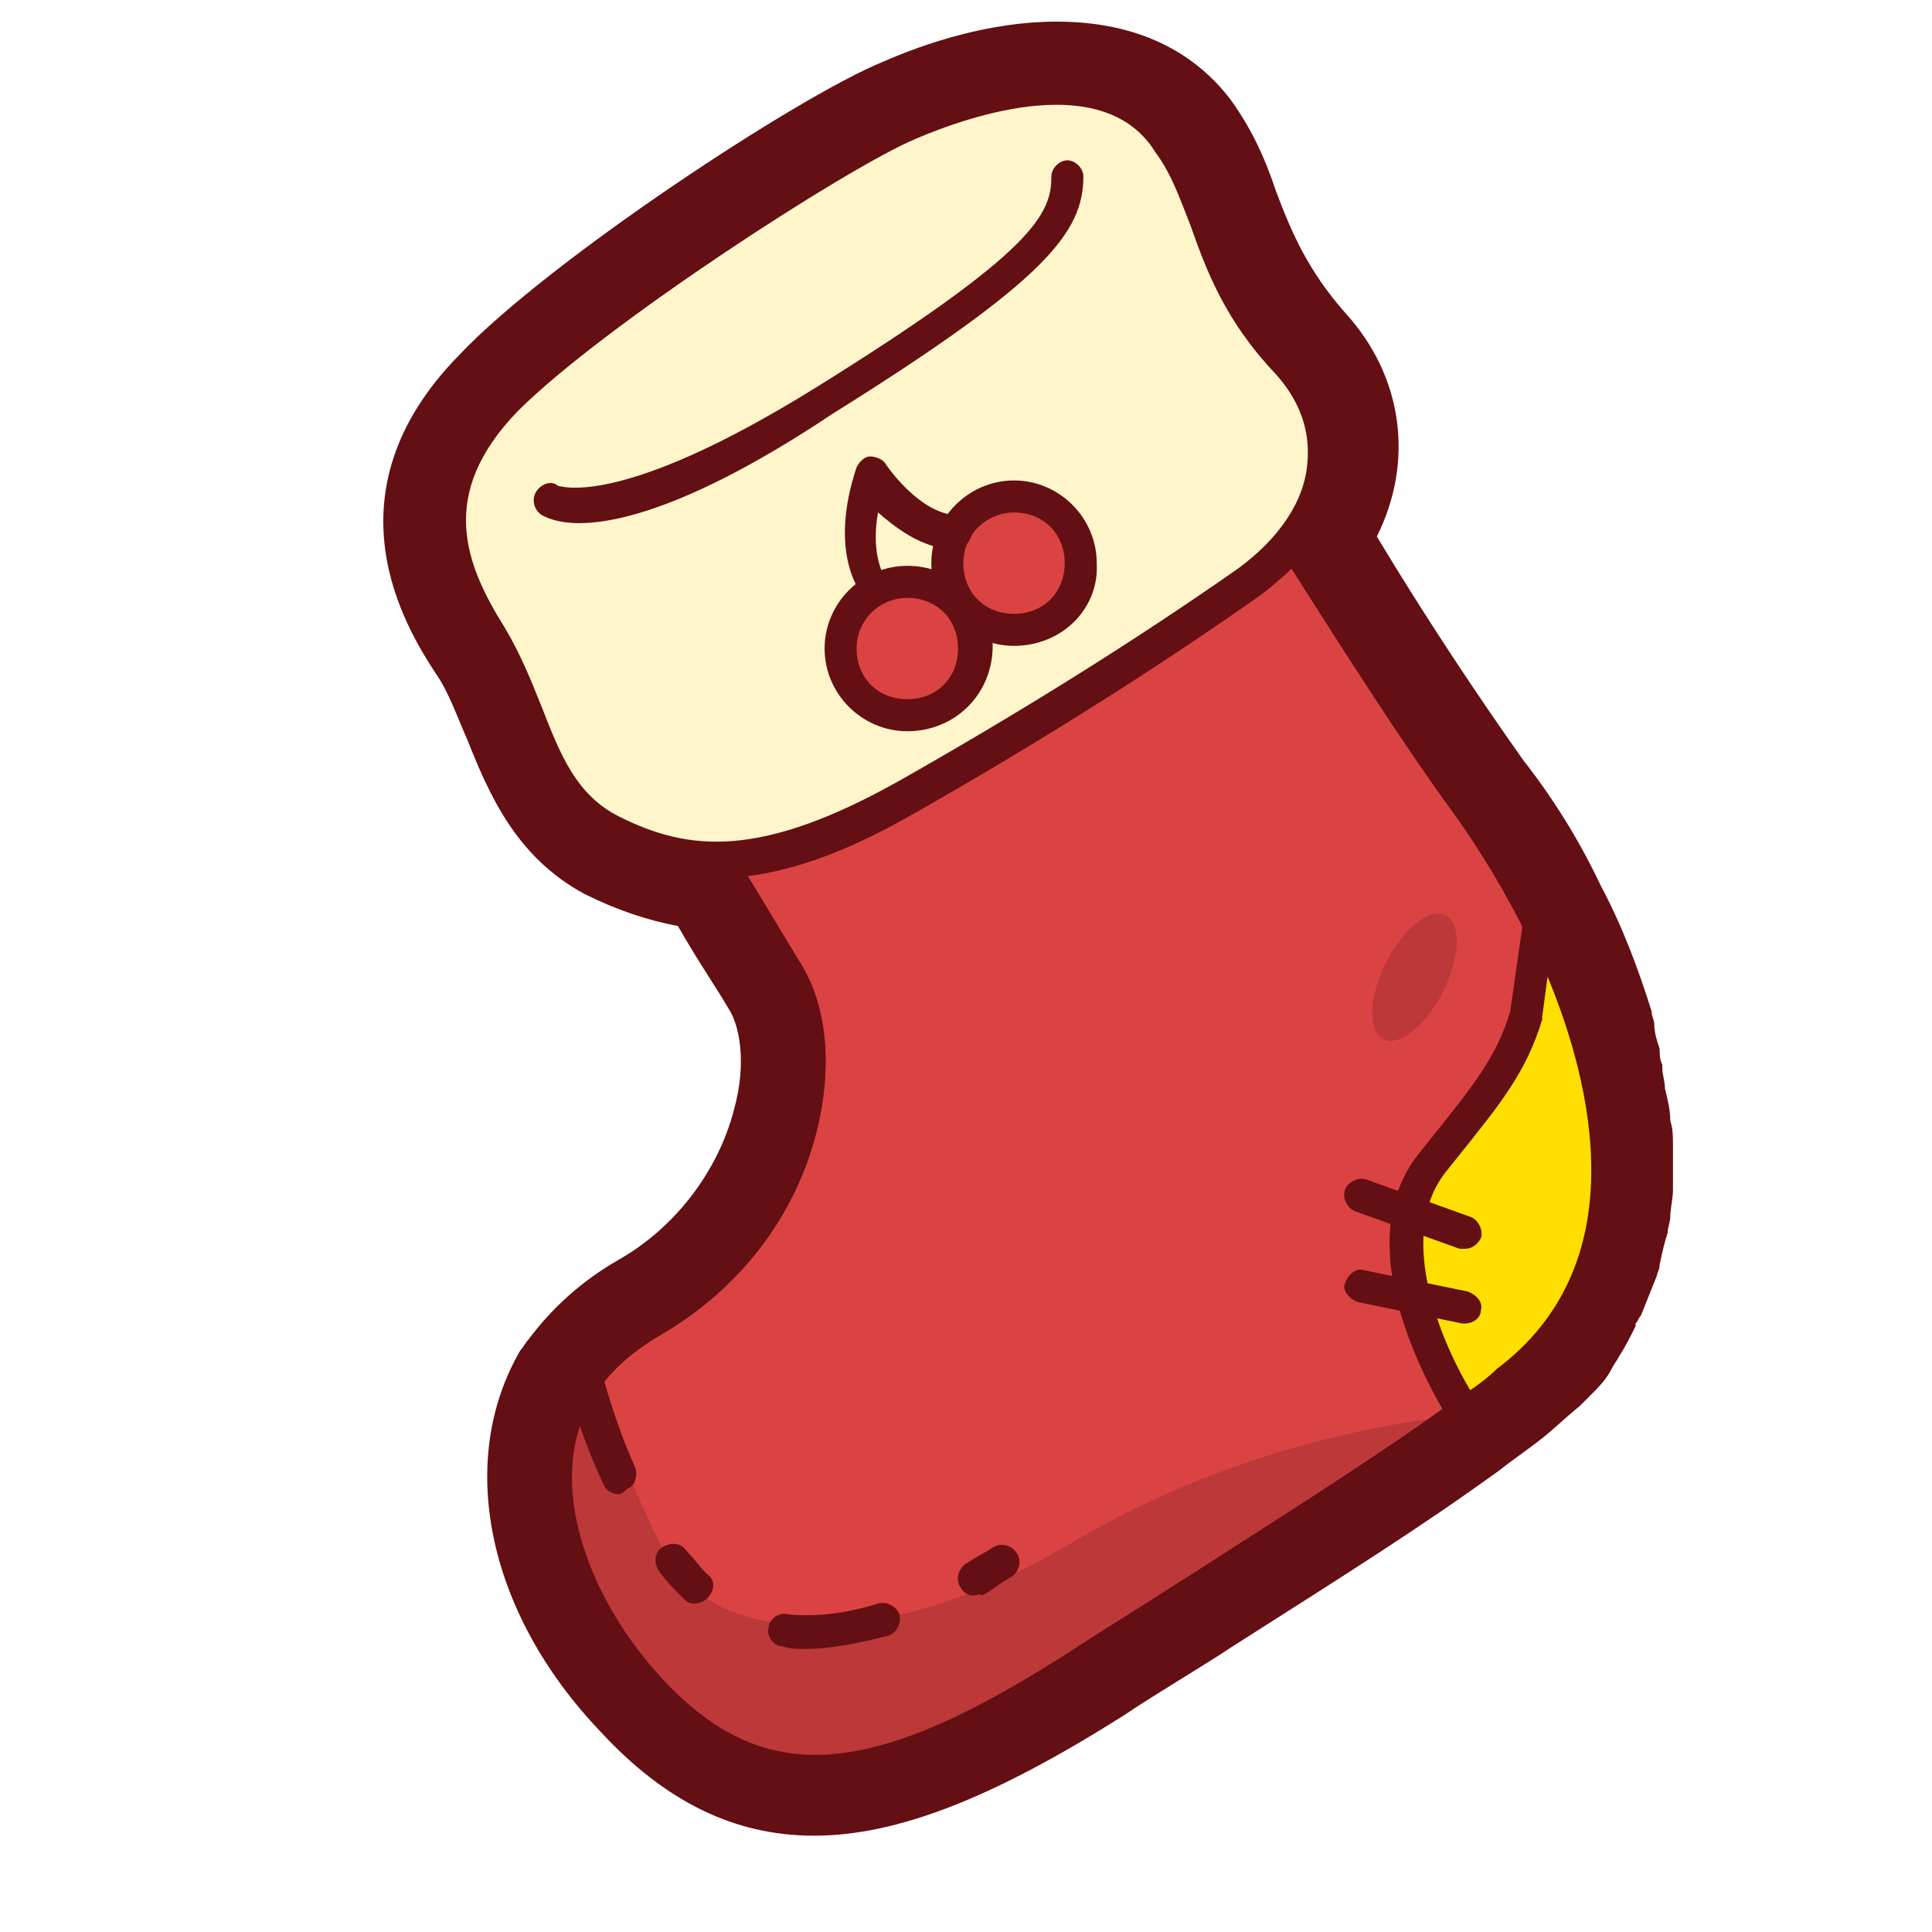 <?xml version="1.0" standalone="no"?><!DOCTYPE svg PUBLIC "-//W3C//DTD SVG 1.1//EN" "http://www.w3.org/Graphics/SVG/1.1/DTD/svg11.dtd"><svg class="icon" width="200px" height="200.00px" viewBox="0 0 1024 1024" version="1.1" xmlns="http://www.w3.org/2000/svg"><path d="M777.828 425.747c-29.694-41.007-62.215-93.323-91.908-139.984-7.069 8.484-14.141 15.553-22.624 22.624-39.591 28.278-100.393 67.871-179.575 113.118-43.833 25.452-76.354 35.349-103.22 33.935 14.141 24.037 26.866 45.248 36.763 59.387 28.278 43.833 8.484 138.57-69.285 183.818-79.184 43.833-57.974 135.744-1.414 196.543 57.974 62.215 118.773 57.974 231.892-15.553 114.532-73.527 158.366-98.979 220.582-145.639 100.393-76.354 39.591-224.822-21.21-308.247z" fill="#DB4342" /><path d="M432.816 947.506c-35.349 0-65.043-15.553-93.323-46.661-39.591-42.42-57.974-91.908-50.903-135.744 4.242-31.108 24.037-57.974 55.145-74.941 36.763-21.21 63.629-55.145 73.527-96.151 7.069-28.278 4.242-56.56-7.069-74.941-8.484-14.141-22.624-35.349-36.763-59.387-1.414-2.829-1.414-5.655 0-8.484 1.414-2.829 4.242-4.242 7.069-4.242 26.866 0 57.974-11.312 98.979-33.935 62.215-35.349 121.602-72.113 178.162-111.705 8.484-5.655 15.553-12.725 21.21-19.795 1.414-2.829 4.242-4.242 7.069-2.829 2.829 0 5.655 1.414 7.069 4.242 31.108 48.076 62.215 98.979 91.908 138.57 57.974 80.596 128.671 237.549 18.382 320.975-49.49 38.177-87.668 62.215-162.608 110.29l-57.974 35.349c-62.215 39.591-110.29 59.387-149.882 59.387zM396.053 463.924c11.312 18.382 21.21 35.349 28.278 46.661 14.141 22.624 16.967 55.145 8.484 89.082-11.312 45.248-41.007 83.425-82.010 107.462-26.866 15.553-42.42 35.349-46.661 62.215-5.655 36.763 12.725 83.425 46.661 120.189 53.731 57.974 110.29 55.145 220.582-16.967l57.974-36.763c74.941-48.076 113.118-72.113 162.608-108.878 98.979-74.941 32.522-220.582-21.21-295.523-26.866-36.763-56.56-83.425-86.253-130.086-5.655 5.655-11.312 9.899-16.967 14.141-56.56 39.591-117.361 77.77-179.575 113.118-35.349 21.21-65.043 32.522-91.908 35.349z" fill="#640F13" /><path d="M568.56 817.421c-104.636 62.215-192.301 53.731-216.339 5.655-18.382-36.763-33.935-77.77-39.591-94.737-35.349 48.076-12.725 117.361 32.522 166.848 57.974 62.215 118.773 57.974 231.892-15.553 100.393-63.629 147.054-91.908 197.956-130.086 1.414 1.414-101.806 5.655-206.441 67.871z" fill="#BC3839" /><path d="M432.816 947.506c-35.349 0-65.043-15.553-93.323-46.661-39.591-42.42-57.974-91.908-50.903-135.744 4.242-31.108 24.037-57.974 55.145-74.941 36.763-21.21 63.629-55.145 73.527-96.151 7.069-28.278 4.242-56.56-7.069-74.941-8.484-14.141-22.624-35.349-36.763-59.387-1.414-2.829-1.414-5.655 0-8.484 1.414-2.829 4.242-4.242 7.069-4.242 26.866 0 57.974-11.312 98.979-33.935 62.215-35.349 121.602-72.113 178.162-111.705 8.484-5.655 15.553-12.725 21.21-19.795 1.414-2.829 4.242-4.242 7.069-2.829 2.829 0 5.655 1.414 7.069 4.242 31.108 48.076 62.215 98.979 91.908 138.57 57.974 80.596 128.671 237.549 18.382 320.975-49.49 38.177-87.668 62.215-162.608 110.29l-57.974 35.349c-62.215 39.591-110.29 59.387-149.882 59.387zM396.053 463.924c11.312 18.382 21.21 35.349 28.278 46.661 14.141 22.624 16.967 55.145 8.484 89.082-11.312 45.248-41.007 83.425-82.010 107.462-26.866 15.553-42.42 35.349-46.661 62.215-5.655 36.763 12.725 83.425 46.661 120.189 53.731 57.974 110.29 55.145 220.582-16.967l57.974-36.763c74.941-48.076 113.118-72.113 162.608-108.878 98.979-74.941 32.522-220.582-21.21-295.523-26.866-36.763-56.56-83.425-86.253-130.086-5.655 5.655-11.312 9.899-16.967 14.141-56.56 39.591-117.361 77.77-179.575 113.118-35.349 21.21-65.043 32.522-91.908 35.349z" fill="#640F13" /><path d="M560.076 46.8c24.037 0 48.076 7.069 62.215 28.278 21.21 29.694 21.21 72.113 62.215 117.361 28.278 29.694 22.624 66.458 1.414 94.737 29.694 46.661 62.215 98.979 91.908 139.984 12.725 18.382 25.452 38.177 38.177 60.801 9.899 19.795 18.382 39.591 25.452 60.801 0 1.414 1.414 4.242 1.414 5.655 1.414 4.242 2.829 8.484 2.829 11.312 0 2.829 1.414 5.655 1.414 8.484 1.414 4.242 1.414 7.069 2.829 11.312 1.414 4.242 1.414 9.899 1.414 14.141 0 2.829 0 7.069 1.414 9.899v19.795c0 4.242 0 7.069-1.414 11.312 0 2.829 0 4.242-1.414 7.069-1.414 4.242-1.414 8.484-2.829 14.141 0 1.414 0 2.829-1.414 4.242-1.414 5.655-4.242 11.312-7.069 16.967 0 1.414-1.414 2.829-2.829 4.242-1.414 4.242-4.242 8.484-7.069 12.725-1.414 1.414-2.829 4.242-4.242 5.655-2.829 4.242-5.655 7.069-8.484 11.312l-4.242 4.242c-4.242 4.242-9.899 9.899-15.553 14.141-7.069 5.655-15.553 11.312-22.624 16.967-50.903 36.763-97.564 65.043-197.956 130.086-60.801 39.591-106.048 57.974-144.226 57.974-32.522 0-60.801-14.141-87.668-43.833-45.248-48.076-66.458-114.532-35.349-162.608 8.484-12.725 19.795-24.037 36.763-33.935 79.184-43.833 97.564-138.57 69.285-183.818-8.484-14.141-22.624-35.349-36.763-59.387-21.21 0-38.177-5.655-55.145-14.141-39.591-19.795-41.007-66.458-65.043-104.636-24.037-38.177-36.763-79.184 8.484-125.845 43.833-46.661 173.921-130.086 213.509-147.054 24.037-9.899 53.731-18.382 80.596-18.382M560.076 11.452c-35.349 0-69.285 11.312-91.908 21.21-45.248 18.382-178.162 106.048-224.822 155.538-72.113 73.527-28.278 144.226-12.725 168.263 7.069 9.899 11.312 22.624 16.967 35.349 11.312 28.278 25.452 62.215 62.215 82.010 16.967 8.484 33.935 14.141 49.49 16.967 11.312 19.795 21.21 33.935 26.866 43.833 5.655 8.484 9.899 28.278 2.829 53.731-8.484 32.522-31.108 62.215-60.801 79.184-19.795 11.312-35.349 25.452-48.076 42.42-1.414 1.414-2.829 4.242-4.242 5.655-33.935 57.974-18.382 138.57 42.42 202.199 33.935 36.763 70.7 55.145 113.118 55.145 43.833 0 94.737-19.795 164.022-63.629 21.21-14.141 41.007-25.452 57.974-36.763 62.215-39.591 100.393-63.629 141.398-93.323 7.069-5.655 15.553-11.312 22.624-16.967 7.069-5.655 12.725-11.312 19.795-16.967l5.655-5.655c4.242-4.242 8.484-8.484 11.312-14.141 1.414-2.829 2.829-4.242 4.242-7.069 2.829-4.242 5.655-9.899 8.484-15.553v-1.414c1.414-1.414 1.414-2.829 2.829-4.242l8.484-21.21c0-1.414 1.414-2.829 1.414-5.655 1.414-7.069 2.829-12.725 4.242-16.967 0-2.829 1.414-5.655 1.414-8.484 0-4.242 1.414-9.899 1.414-14.141v-24.037c0-4.242 0-8.484-1.414-12.725 0-5.655-1.414-11.312-2.829-16.967 0-4.242-1.414-7.069-1.414-11.312v-1.414c-1.414-2.829-1.414-5.655-1.414-8.484-1.414-4.242-2.829-8.484-2.829-12.725 0-2.829-1.414-4.242-1.414-7.069-7.069-22.624-15.553-45.248-26.866-66.458-11.312-24.037-25.452-46.661-41.007-66.458-24.037-33.935-52.317-76.354-77.77-118.773 19.795-39.591 14.141-84.838-16.967-118.773-19.795-22.624-28.278-42.42-36.763-65.043-5.655-16.967-12.725-32.522-24.037-48.076-14.141-18.382-41.007-41.007-91.908-41.007z" fill="#640F13" /><path d="M482.306 65.183c-39.591 16.967-169.678 100.393-213.509 147.054s-32.522 87.668-8.484 125.845c24.037 38.177 26.866 84.838 65.043 104.636 39.591 19.795 79.184 24.037 158.366-19.795 79.184-43.833 138.57-84.838 179.575-113.118 39.591-28.278 57.974-77.77 22.624-117.361-41.007-45.248-41.007-87.668-62.215-117.361-32.522-45.248-100.393-26.866-141.398-9.899z" fill="#FFF5CA" /><path d="M380.499 465.339c-22.624 0-41.007-5.655-59.387-15.553-28.278-14.141-39.591-42.42-49.49-67.871-5.655-12.725-11.312-26.866-18.382-39.591-22.624-35.349-41.007-83.425 8.484-135.744 46.661-48.076 178.162-132.914 216.339-148.468 32.522-14.141 113.118-39.591 151.297 12.725 8.484 12.725 14.141 26.866 19.795 42.42 8.484 22.624 18.382 48.076 41.007 73.527 16.967 18.382 24.037 39.591 21.21 60.801-2.829 25.452-19.795 50.903-45.248 69.285-56.56 39.591-117.361 77.77-179.575 113.118-43.833 25.452-77.77 35.349-106.048 35.349zM485.134 73.665c-36.763 15.553-165.437 98.979-210.684 144.226-42.42 43.833-28.278 80.596-7.069 114.532 8.484 14.141 14.141 28.278 19.795 42.42 9.899 25.452 18.382 46.661 41.007 57.974 36.763 18.382 74.941 22.624 149.882-19.795 62.215-35.349 121.602-72.113 178.162-111.705 21.21-15.553 35.349-35.349 36.763-56.56 1.414-16.967-4.242-32.522-16.967-46.661-26.866-28.278-36.763-55.145-45.248-79.184-5.655-14.141-9.899-26.866-18.382-38.177-26.866-43.833-97.564-19.795-127.26-7.069z" fill="#640F13" /><path d="M306.972 277.279c-11.312 0-16.967-2.829-19.795-4.242-4.242-2.829-5.655-8.484-2.829-12.725 2.829-4.242 8.484-5.655 11.312-2.829 1.414 0 32.522 12.725 137.155-52.317 115.947-72.113 124.43-91.908 124.43-111.705 0-4.242 4.242-8.484 8.484-8.484s8.484 4.242 8.484 8.484c0 29.694-19.795 55.145-132.914 125.845-72.113 48.076-113.118 57.974-134.329 57.974z" fill="#640F13" /><path d="M427.162 873.979c-4.242 0-8.484 0-12.725-1.414-4.242 0-8.484-5.655-7.069-9.899 0-4.242 5.655-8.484 9.899-7.069 14.141 1.414 29.694 0 48.076-5.655 4.242-1.414 9.899 1.414 11.312 5.655 1.414 4.242-1.414 9.899-5.655 11.312-16.967 4.242-31.108 7.069-43.833 7.069zM367.774 849.941c-2.829 0-4.242-1.414-5.655-2.829-4.242-4.242-8.484-8.484-12.725-14.141-2.829-4.242-2.829-9.899 1.414-12.725 4.242-2.829 9.899-2.829 12.725 1.414 4.242 4.242 7.069 8.484 11.312 12.725 4.242 2.829 4.242 8.484 0 12.725-1.414 1.414-4.242 2.829-7.069 2.829zM516.242 845.7c-2.829 0-5.655-1.414-7.069-4.242-2.829-4.242-1.414-9.899 2.829-12.725 4.242-2.829 9.899-5.655 14.141-8.484 4.242-2.829 9.899-1.414 12.725 2.829 2.829 4.242 1.414 9.899-2.829 12.725-5.655 2.829-9.899 7.069-15.553 9.899-1.414-1.414-2.829 0-4.242 0zM328.182 791.968c-2.829 0-7.069-1.414-8.484-5.655-12.725-26.866-18.382-50.903-18.382-52.317-1.414-4.242 1.414-9.899 7.069-11.312 4.242-1.414 9.899 1.414 11.312 7.069 0 0 5.655 22.624 16.967 48.076 1.414 4.242 0 9.899-4.242 11.312-2.829 2.829-4.242 2.829-4.242 2.829z" fill="#640F14" /><path d="M445.542 342.322c0 19.522 15.826 35.349 35.349 35.349s35.349-15.826 35.349-35.349c0 0 0 0 0 0 0 0 0 0 0 0 0-19.522-15.826-35.349-35.349-35.349-19.522 0-35.349 15.826-35.349 35.349 0 0 0 0 0 0z" fill="#DB4342" /><path d="M480.892 387.57c-24.037 0-43.833-19.795-43.833-43.833s19.795-43.833 43.833-43.833 45.248 18.382 45.248 42.42c0 25.452-19.795 45.248-45.248 45.248zM480.892 316.87c-14.141 0-26.866 11.312-26.866 26.866s11.312 26.866 26.866 26.866 26.866-11.312 26.866-26.866-11.312-26.866-26.866-26.866z" fill="#640F13" /><path d="M502.101 298.491c0 19.522 15.826 35.349 35.349 35.349s35.349-15.826 35.349-35.349c0 0 0 0 0 0 0 0 0 0 0 0 0-19.522-15.826-35.349-35.349-35.349-19.522 0-35.349 15.826-35.349 35.349 0 0 0 0 0 0z" fill="#DB4342" /><path d="M537.452 342.322c-24.037 0-43.833-19.795-43.833-43.833s19.795-43.833 43.833-43.833c24.037 0 43.833 19.795 43.833 43.833 1.414 24.037-18.382 43.833-43.833 43.833zM537.452 271.623c-14.141 0-26.866 11.312-26.866 26.866s11.312 26.866 26.866 26.866 26.866-11.312 26.866-26.866-11.312-26.866-26.866-26.866z" fill="#640F13" /><path d="M465.339 319.699c-2.829 0-4.242-1.414-7.069-2.829-1.414-1.414-19.795-22.624-4.242-69.285 1.414-2.829 4.242-5.655 7.069-5.655s7.069 1.414 8.484 4.242c0 0 16.967 25.452 36.763 26.866 4.242 0 8.484 4.242 8.484 9.899 0 4.242-4.242 8.484-9.899 8.484-16.967-1.414-29.694-11.312-39.591-19.795-4.242 24.037 4.242 35.349 4.242 35.349 2.829 4.242 2.829 9.899-1.414 12.725h-2.829z" fill="#640F13" /><path d="M808.937 537.452c-8.484 28.278-22.624 45.248-49.49 79.184-39.591 49.49 16.967 134.329 16.967 134.329 7.069-5.655 14.141-11.312 22.624-16.967 80.596-60.801 59.387-164.022 18.382-247.447l-8.484 50.903z" fill="#FFDF00" /><path d="M776.415 759.447h-1.414c-2.829 0-4.242-1.414-5.655-4.242 0-1.414-60.801-90.494-16.967-144.226l5.655-7.069c22.624-28.278 35.349-43.833 42.42-67.871l7.069-49.49c0-4.242 4.242-7.069 7.069-7.069 4.242 0 7.069 1.414 9.899 4.242 56.56 111.705 49.49 205.028-19.795 257.345-7.069 5.655-15.553 11.312-22.624 16.967-2.829 1.414-4.242 1.414-5.655 1.414zM820.247 517.655l-2.829 21.21v1.414c-8.484 28.278-22.624 45.248-45.248 73.527l-5.655 7.069c-28.278 35.349 0 94.737 12.725 115.947 4.242-2.829 9.899-7.069 14.141-11.312 73.527-55.145 50.903-149.882 26.866-207.855z" fill="#640F13" /><path d="M776.415 661.882h-2.829l-55.145-19.795c-4.242-1.414-7.069-7.069-5.655-11.312s7.069-7.069 11.312-5.655l55.145 19.795c4.242 1.414 7.069 7.069 5.655 11.312-1.414 2.829-4.242 5.655-8.484 5.655zM776.415 701.474h-1.414l-55.145-11.312c-4.242-1.414-8.484-5.655-7.069-9.899s5.655-8.484 9.899-7.069l55.145 11.312c4.242 1.414 8.484 5.655 7.069 9.899 0 4.242-4.242 7.069-8.484 7.069z" fill="#640F13" /><path d="M734.53 510.337c0 0-0.001 0.001-0.001 0.002-9.106 18.147-9.697 36.267-1.322 40.468 8.375 4.202 22.548-7.102 31.653-25.249 0-0.001 0.001-0.001 0.001-0.002 0 0 0-0.001 0.001-0.001 9.106-18.147 9.697-36.267 1.322-40.468-8.375-4.202-22.548 7.102-31.653 25.249 0 0.001-0.001 0.001-0.001 0.002z" fill="#BC3839" /></svg>
